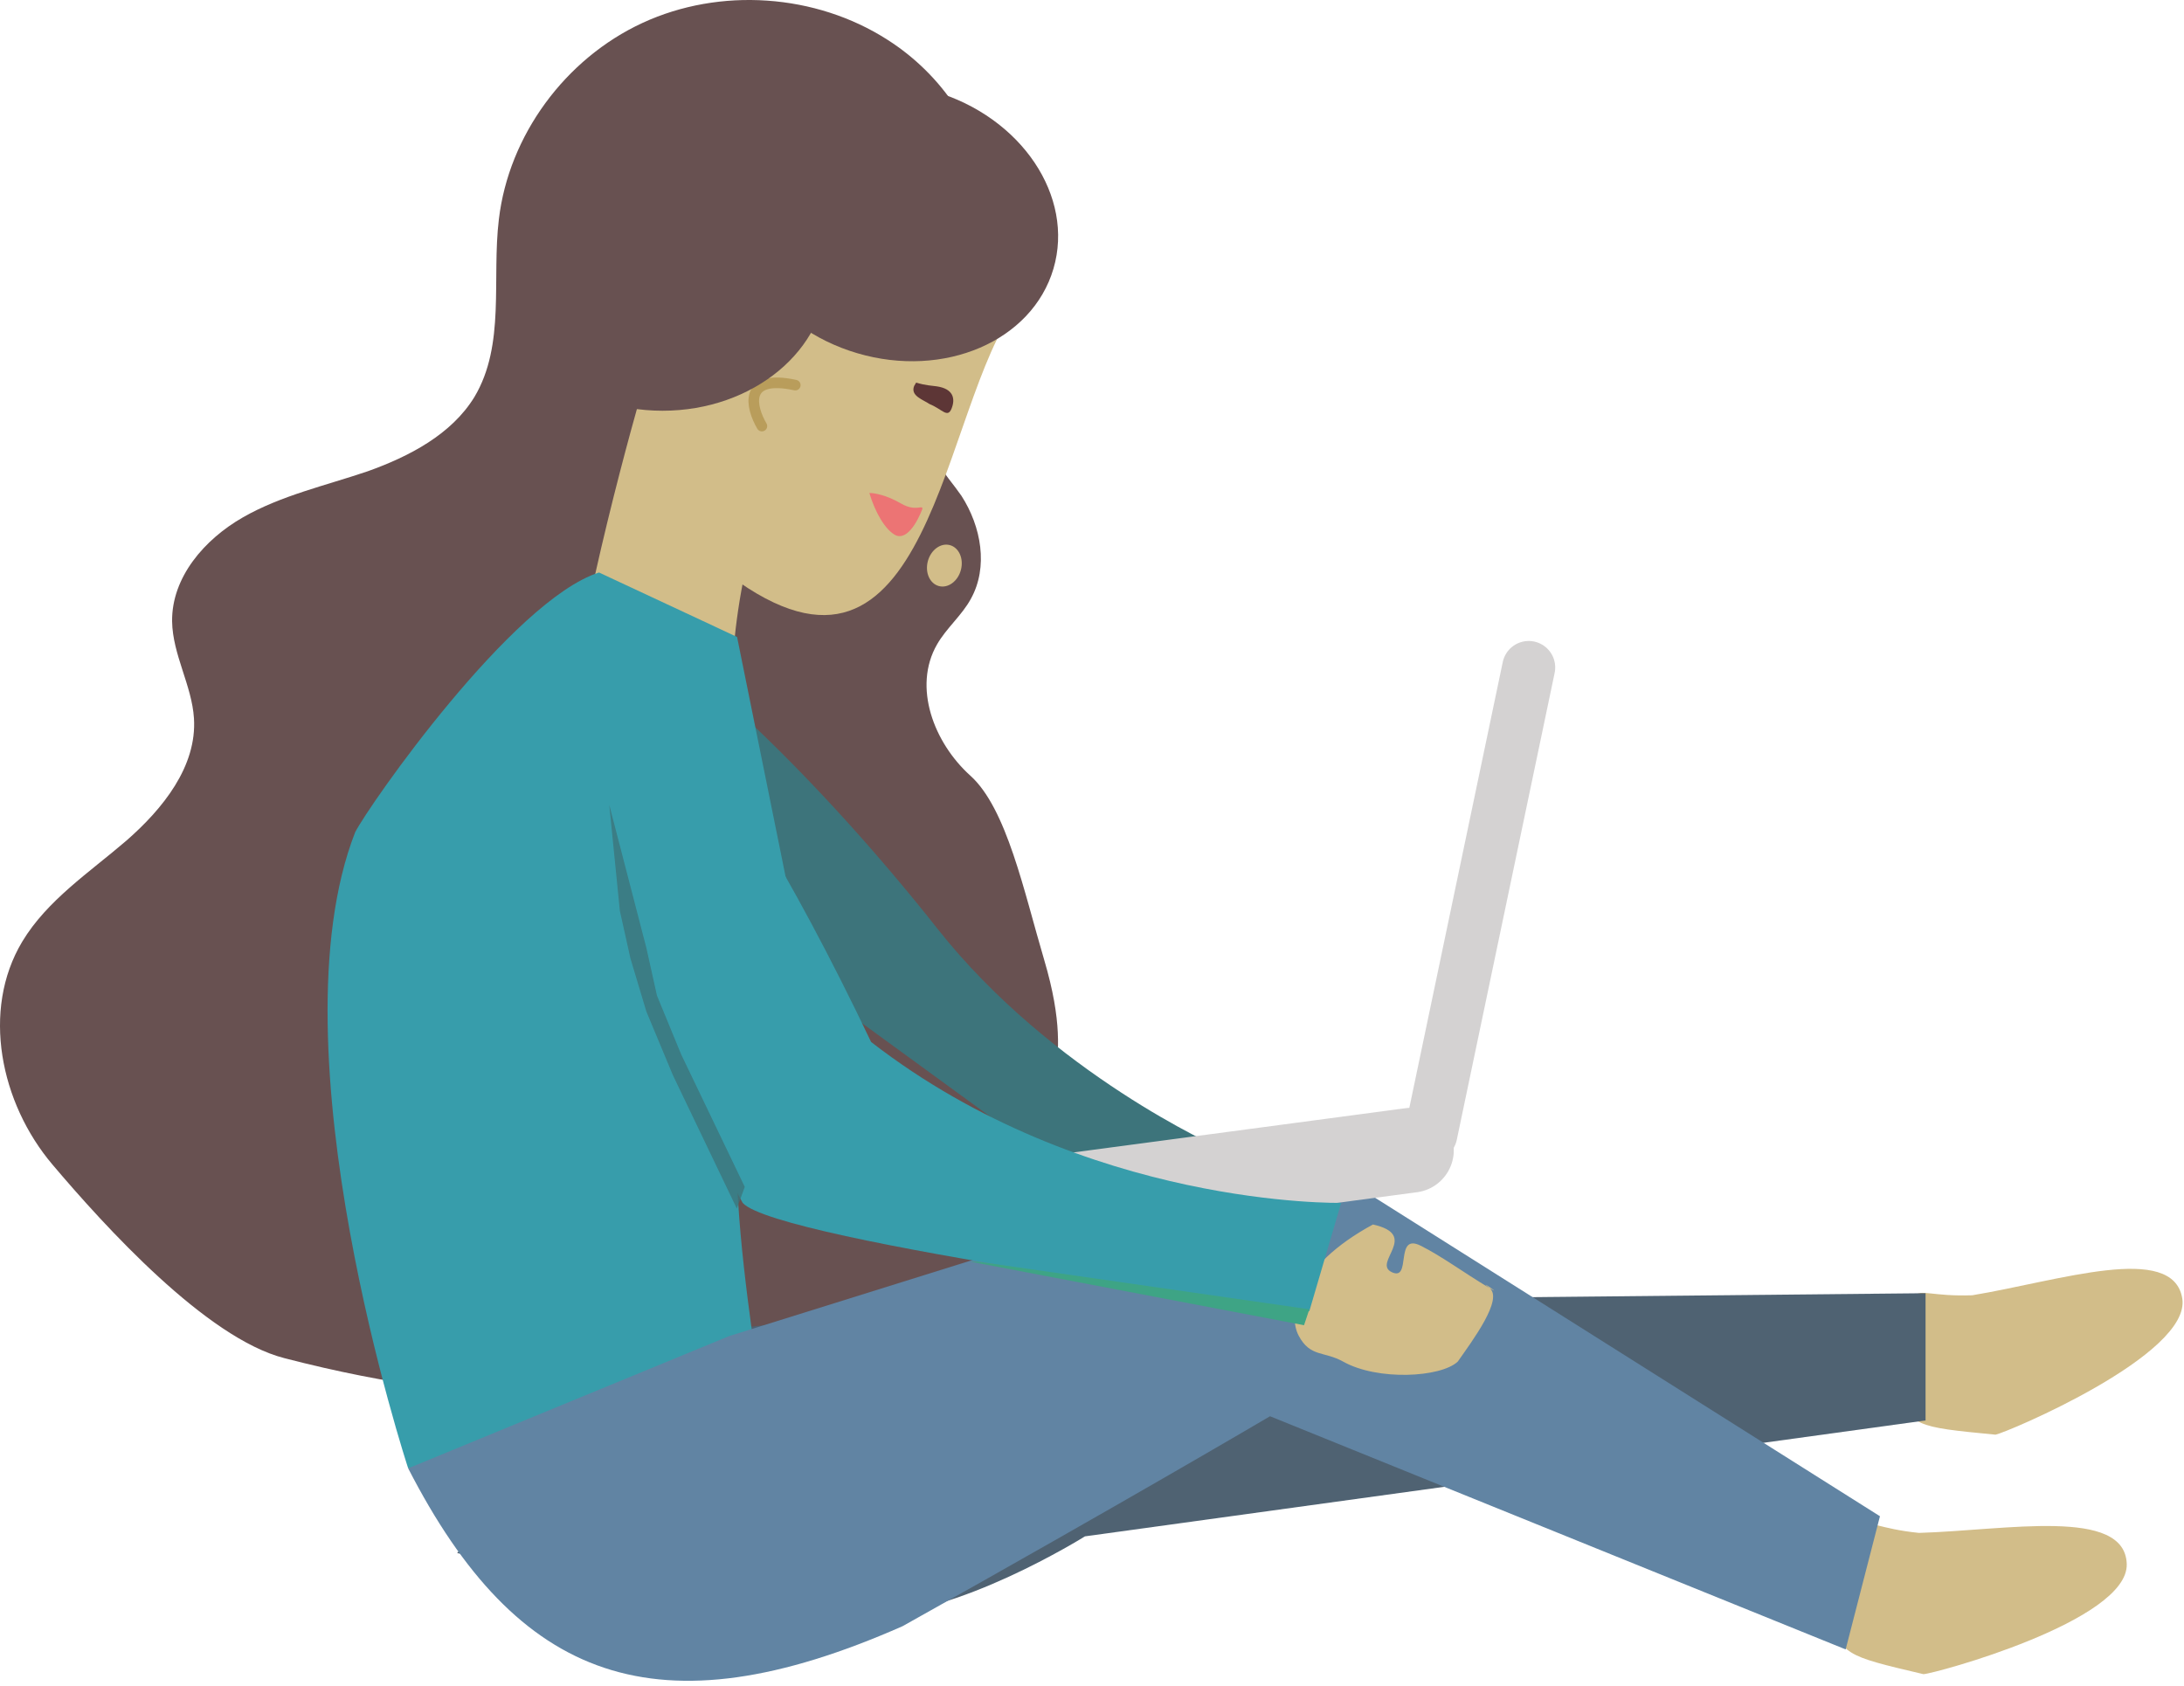 <svg width="206" height="159" viewBox="0 0 206 159" fill="none" xmlns="http://www.w3.org/2000/svg">
<g opacity="0.8">
<path d="M89.462 45.129C86.075 40.731 91.523 40.559 90.689 34.129C93.241 30.456 93.241 21.881 93.045 18.547C92.652 12.553 88.873 7.044 83.719 3.757C76.946 -0.593 67.915 -1.221 60.602 2.162C53.289 5.545 47.988 12.795 47.056 20.673C46.369 26.328 47.694 32.514 44.749 37.444C42.59 40.972 38.614 43.05 34.687 44.452C30.712 45.805 26.54 46.724 22.908 48.802C19.276 50.88 16.184 54.457 16.233 58.613C16.282 61.755 18.098 64.655 18.294 67.748C18.589 72.291 15.349 76.302 11.914 79.299C8.429 82.296 4.453 84.906 2.097 88.82C-1.78 95.297 0.036 104.045 4.944 109.844C9.852 115.644 19.457 126.222 26.819 128.107C46.942 133.326 60.135 131.907 80.897 131.569C87.326 131.472 92.249 127.228 98.483 125.633C104.716 124.039 92.804 126.567 95.405 120.767C98.056 114.968 102 137.01 102 108.322C96.724 101.892 102 102.386 98.483 90.515C96.578 84.085 94.959 76.254 91.523 73.161C88.088 70.068 86.075 64.8 88.382 60.788C89.266 59.242 90.738 58.033 91.573 56.487C93.241 53.49 92.554 49.672 90.689 46.772C90.346 46.289 89.953 45.757 89.462 45.129Z" fill="#422626"/>
<path d="M205.836 122.471C206.714 127.782 189.205 135.163 188.218 135.326C180.492 134.576 180.492 134.576 178.36 130.874C181.636 119.183 178.465 122.438 186.027 122.177C194.201 120.826 204.958 117.16 205.836 122.471Z" fill="#C7AC6B"/>
<path d="M70.725 52.04C68.2 61.822 68.989 72.078 68.989 73.656C66.622 76.811 55.578 76.022 54 64.978C56.367 50.778 61.1 35 61.1 35L65.044 43.678L70.725 52.04Z" fill="#C7AC6B"/>
<path d="M57.133 57.991C64.35 60.995 77.571 73.863 88.412 87.588C99.252 101.313 115.027 108.268 115.027 108.268L112.52 112.894L106.853 115.128L78.448 94.429L54.461 60.394L57.133 57.991Z" fill="#0C515A"/>
<path d="M200.6 147.53C200.76 152.911 182.422 157.885 181.423 157.915C173.867 156.139 173.867 156.139 172.248 152.186C177.057 141.038 173.48 143.839 181.009 144.591C189.289 144.344 200.44 142.149 200.6 147.53Z" fill="#C7AC6B"/>
<path d="M58.218 126.473L100.623 121.983L104.575 122.748L181.623 121.983L181.623 133.983L102.334 144.917C102.334 144.917 90.055 152.608 81.749 152.298C73.442 151.989 43.123 146.5 43.123 146.5L58.218 126.473Z" fill="#233B4F"/>
<path d="M56.5 54C48.298 56.632 34.812 75.932 33.5 78.5C25.5 99 38.5 138.5 38.5 138.5H56H67H70.5H73C73 138.5 67.219 107.462 70.5 103.609C73.781 99.757 76 92.109 75.5 89.609C75.2 88.109 69.521 60.081 69.521 60.081L56.5 54Z" fill="#058596"/>
<path d="M38.5 138.5C48.824 158.603 61.965 163.616 85.142 153.386C106.002 141.718 119.791 133.587 119.791 133.587L174.086 155.58L177.322 143.019L126.427 110.915L124.045 109.66L120.845 109.757L68.773 126.025L38.5 138.5Z" fill="#39658C"/>
<g filter="url(#filter0_d_0_1)">
<path d="M96.628 26.033C89 34 88.5 65 70.559 53.482C60 46.703 56.989 36.919 64.5 22C75.888 10.002 73.5 13.5 73.5 13.5L85 10.5L96.628 26.033Z" fill="#C7AC6B"/>
</g>
<path d="M87 48C87 48 85.913 51.059 84.5 50.5C83.5 50 82.538 48.312 82 46.5C82.5 46.5 83.608 46.696 85 47.5C86.392 48.304 87.051 47.573 87 48Z" fill="#E75151"/>
<path d="M87.674 38.111C88.883 38.599 89.373 39.477 89.753 38.539C90.132 37.6 89.919 36.671 88.354 36.441C85.882 36.198 86.629 35.828 86.224 36.408C85.845 37.347 87.094 37.706 87.674 38.111Z" fill="#340404"/>
<g filter="url(#filter1_d_0_1)">
<ellipse cx="89.075" cy="43.349" rx="1.613" ry="2" transform="rotate(15 89.075 43.349)" fill="#C7AC6B"/>
</g>
<path d="M75.012 36.326C70.04 35.249 70.841 38.453 71.863 40.19" stroke="#A78532" stroke-linecap="round"/>
<g filter="url(#filter2_d_0_1)">
<line x1="144.191" y1="58.96" x2="134.96" y2="103.003" stroke="#C9C7C7" stroke-width="5" stroke-linecap="round"/>
</g>
<g filter="url(#filter3_d_0_1)">
<line x1="133.125" y1="104.493" x2="91.493" y2="110.037" stroke="#C9C7C7" stroke-width="8" stroke-linecap="round"/>
</g>
<g filter="url(#filter4_d_0_1)">
<path d="M129.5 111.5C134 112.5 129.389 115.119 131.284 116C133.179 116.881 131.502 112.251 134 113.5C136 114.5 138 116 140.5 117.5C139.183 116.467 141.926 118.355 140.5 117.5C141.817 118.533 138.902 122.433 137.5 124.433C135.902 125.933 129.94 126.26 126.686 124.433C124.881 123.426 123.586 124.034 122.5 122C121.414 119.966 122.273 115.423 129.5 111.5Z" fill="#C7AC6B"/>
</g>
<path d="M56.084 58.534C56.084 58.534 66.535 65.475 82.163 98.284C102.419 113.976 126.5 113.46 126.5 113.46L123.5 123.672C123.5 123.672 73.307 117.108 70.047 113.46C67.73 109.264 56.679 86.962 56.084 58.534Z" fill="#058596"/>
<ellipse cx="84.5" cy="20.971" rx="15.495" ry="12.871" transform="rotate(16.407 84.5 20.971)" fill="#422626"/>
<ellipse cx="62.495" cy="25.872" rx="15.495" ry="12.871" fill="#422626"/>
<path d="M91.5 119L123 125L123.5 123.5L92.228 119L91.5 119Z" fill="#0E8D67"/>
<path d="M57.467 75.912L60.967 89.412L61.967 93.912L64.248 99.454L70.248 111.954L69.5 114L63.467 101.412L60.967 95.412L59.467 90.412L58.467 85.912L57.467 75.912Z" fill="#0C515A" fill-opacity="0.8"/>
</g>
<defs>
<filter id="filter0_d_0_1" x="56.332" y="8.5" width="44.296" height="53.518" filterUnits="userSpaceOnUse" color-interpolation-filters="sRGB">
<feFlood flood-opacity="0" result="BackgroundImageFix"/>
<feColorMatrix in="SourceAlpha" type="matrix" values="0 0 0 0 0 0 0 0 0 0 0 0 0 0 0 0 0 0 127 0" result="hardAlpha"/>
<feOffset dy="2"/>
<feGaussianBlur stdDeviation="2"/>
<feComposite in2="hardAlpha" operator="out"/>
<feColorMatrix type="matrix" values="0 0 0 0 0 0 0 0 0 0 0 0 0 0 0 0 0 0 0.25 0"/>
<feBlend mode="normal" in2="BackgroundImageFix" result="effect1_dropShadow_0_1"/>
<feBlend mode="normal" in="SourceGraphic" in2="effect1_dropShadow_0_1" result="shape"/>
</filter>
<filter id="filter1_d_0_1" x="83.433" y="41.372" width="11.284" height="17.954" filterUnits="userSpaceOnUse" color-interpolation-filters="sRGB">
<feFlood flood-opacity="0" result="BackgroundImageFix"/>
<feColorMatrix in="SourceAlpha" type="matrix" values="0 0 0 0 0 0 0 0 0 0 0 0 0 0 0 0 0 0 127 0" result="hardAlpha"/>
<feOffset dy="10"/>
<feGaussianBlur stdDeviation="2"/>
<feComposite in2="hardAlpha" operator="out"/>
<feColorMatrix type="matrix" values="0 0 0 0 0 0 0 0 0 0 0 0 0 0 0 0 0 0 0.25 0"/>
<feBlend mode="normal" in2="BackgroundImageFix" result="effect1_dropShadow_0_1"/>
<feBlend mode="normal" in="SourceGraphic" in2="effect1_dropShadow_0_1" result="shape"/>
</filter>
<filter id="filter2_d_0_1" x="128.459" y="56.459" width="22.233" height="57.044" filterUnits="userSpaceOnUse" color-interpolation-filters="sRGB">
<feFlood flood-opacity="0" result="BackgroundImageFix"/>
<feColorMatrix in="SourceAlpha" type="matrix" values="0 0 0 0 0 0 0 0 0 0 0 0 0 0 0 0 0 0 127 0" result="hardAlpha"/>
<feOffset dy="4"/>
<feGaussianBlur stdDeviation="2"/>
<feComposite in2="hardAlpha" operator="out"/>
<feColorMatrix type="matrix" values="0 0 0 0 0 0 0 0 0 0 0 0 0 0 0 0 0 0 0.25 0"/>
<feBlend mode="normal" in2="BackgroundImageFix" result="effect1_dropShadow_0_1"/>
<feBlend mode="normal" in="SourceGraphic" in2="effect1_dropShadow_0_1" result="shape"/>
</filter>
<filter id="filter3_d_0_1" x="83.493" y="100.493" width="57.633" height="21.545" filterUnits="userSpaceOnUse" color-interpolation-filters="sRGB">
<feFlood flood-opacity="0" result="BackgroundImageFix"/>
<feColorMatrix in="SourceAlpha" type="matrix" values="0 0 0 0 0 0 0 0 0 0 0 0 0 0 0 0 0 0 127 0" result="hardAlpha"/>
<feOffset dy="4"/>
<feGaussianBlur stdDeviation="2"/>
<feComposite in2="hardAlpha" operator="out"/>
<feColorMatrix type="matrix" values="0 0 0 0 0 0 0 0 0 0 0 0 0 0 0 0 0 0 0.25 0"/>
<feBlend mode="normal" in2="BackgroundImageFix" result="effect1_dropShadow_0_1"/>
<feBlend mode="normal" in="SourceGraphic" in2="effect1_dropShadow_0_1" result="shape"/>
</filter>
<filter id="filter4_d_0_1" x="118.113" y="111.5" width="26.811" height="22.184" filterUnits="userSpaceOnUse" color-interpolation-filters="sRGB">
<feFlood flood-opacity="0" result="BackgroundImageFix"/>
<feColorMatrix in="SourceAlpha" type="matrix" values="0 0 0 0 0 0 0 0 0 0 0 0 0 0 0 0 0 0 127 0" result="hardAlpha"/>
<feOffset dy="4"/>
<feGaussianBlur stdDeviation="2"/>
<feComposite in2="hardAlpha" operator="out"/>
<feColorMatrix type="matrix" values="0 0 0 0 0 0 0 0 0 0 0 0 0 0 0 0 0 0 0.25 0"/>
<feBlend mode="normal" in2="BackgroundImageFix" result="effect1_dropShadow_0_1"/>
<feBlend mode="normal" in="SourceGraphic" in2="effect1_dropShadow_0_1" result="shape"/>
</filter>
</defs>
</svg>
